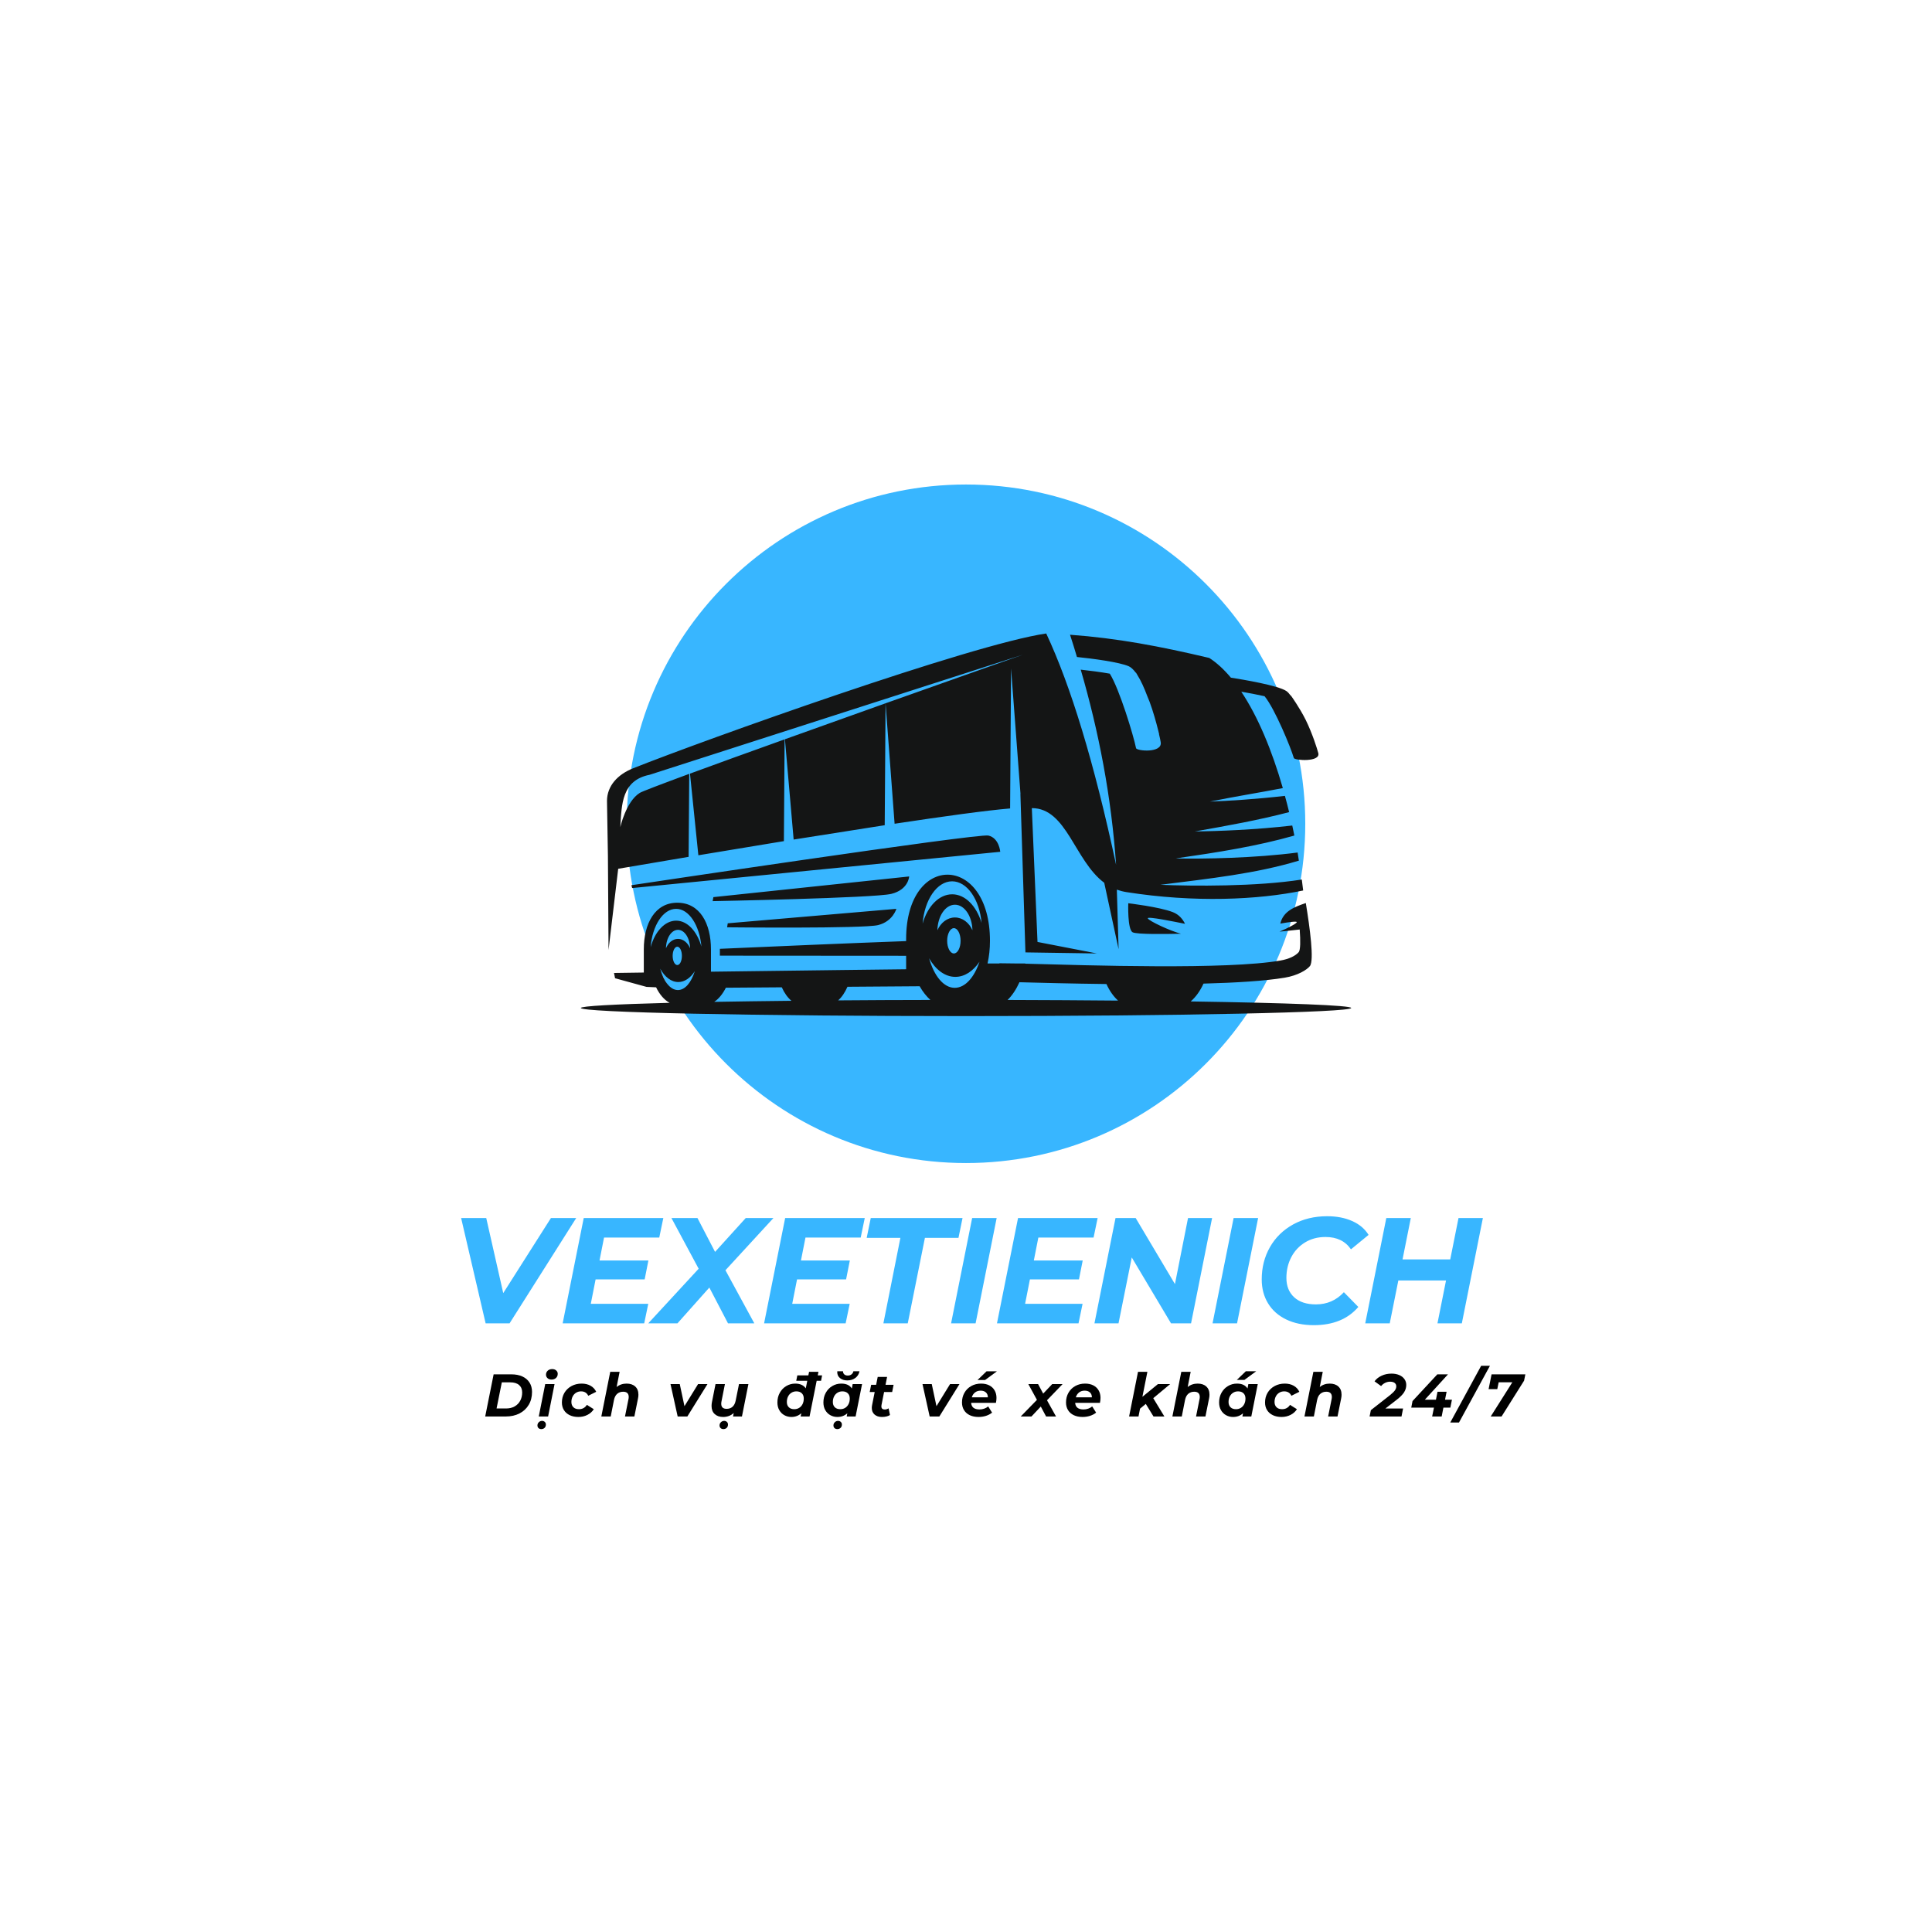 <svg xmlns="http://www.w3.org/2000/svg" xmlns:xlink="http://www.w3.org/1999/xlink" width="500" zoomAndPan="magnify" viewBox="0 0 375 375" height="500" preserveAspectRatio="xMidYMid meet" version="1.0"><defs><g/><clipPath id="5356418802"><path d="M 121.648 94.043 L 253.352 94.043 L 253.352 225.746 L 121.648 225.746 Z M 121.648 94.043 " clip-rule="nonzero"/></clipPath><clipPath id="3543317f18"><path d="M 187.5 94.043 C 151.133 94.043 121.648 123.527 121.648 159.895 C 121.648 196.262 151.133 225.746 187.5 225.746 C 223.867 225.746 253.352 196.262 253.352 159.895 C 253.352 123.527 223.867 94.043 187.5 94.043 Z M 187.5 94.043 " clip-rule="nonzero"/></clipPath><clipPath id="4de6c3714b"><path d="M 112.742 122.957 L 262.273 122.957 L 262.273 197.207 L 112.742 197.207 Z M 112.742 122.957 " clip-rule="nonzero"/></clipPath></defs><g clip-path="url(#5356418802)"><g clip-path="url(#3543317f18)"><path fill="#38b6ff" d="M 121.648 94.043 L 253.352 94.043 L 253.352 225.746 L 121.648 225.746 Z M 121.648 94.043 " fill-opacity="1" fill-rule="nonzero"/></g></g><g clip-path="url(#4de6c3714b)"><path fill="#141515" d="M 152.293 143.512 L 152.152 163.262 C 146.246 164.227 140.543 165.168 135.551 166.008 L 133.926 150.16 C 138.914 148.32 145.371 145.988 152.293 143.512 Z M 171.887 136.508 L 171.723 160.172 C 166.023 161.055 159.973 162.016 154.047 162.957 L 152.355 143.488 C 158.773 141.199 165.555 138.781 171.887 136.508 Z M 138.465 174.133 L 176.469 170.121 C 176.469 170.121 176.348 172.68 173.008 173.5 C 169.648 174.316 138.324 174.91 138.324 174.91 Z M 141.254 179.211 L 173.984 176.406 C 173.984 176.406 173.312 178.84 170.441 179.559 C 167.551 180.273 141.133 179.988 141.133 179.988 Z M 122.559 171.82 C 122.559 171.82 189.727 161.73 191.848 162.18 C 193.945 162.668 194.148 165.332 194.148 165.332 L 122.703 172.371 Z M 218.996 175.32 C 218.996 175.32 224.984 176.016 227.629 177.039 C 228.871 177.512 229.586 178.453 230.012 179.312 C 228.281 178.965 222.621 177.797 222.785 178.246 C 222.945 178.738 227.203 180.727 229.219 181.234 C 226.512 181.297 220.605 181.398 219.832 180.949 C 218.812 180.355 218.996 175.32 218.996 175.32 Z M 217.02 194.215 C 216.125 193.414 215.371 192.332 214.758 191 C 207.914 190.918 201.766 190.754 197.875 190.652 C 197.242 192.043 196.469 193.211 195.574 194.09 C 203.109 194.113 210.32 194.152 217.02 194.215 Z M 162.68 194.172 C 168.363 194.133 174.371 194.09 180.586 194.09 C 179.832 193.395 179.117 192.516 178.527 191.473 L 178.508 191.43 L 164.492 191.531 C 164.004 192.637 163.395 193.559 162.68 194.172 Z M 138.629 194.461 C 143.168 194.379 148.203 194.316 153.617 194.254 C 152.887 193.641 152.234 192.738 151.746 191.637 L 140.891 191.715 C 140.277 192.926 139.504 193.887 138.629 194.461 Z M 193.984 186.969 C 194.738 186.969 195.816 186.988 197.121 187.008 L 198.996 187.008 L 198.996 187.051 C 211.316 187.379 238.281 188.258 248.547 186.434 C 250.195 186.148 251.461 185.535 252.09 184.797 C 252.418 184.367 252.438 182.629 252.273 180.418 C 250.238 180.664 248.363 180.828 248.363 180.828 C 250.035 180.113 251.602 179.293 251.703 179.004 C 251.785 178.758 250.238 178.965 248.508 179.27 C 249.078 176.836 251.297 176.016 253.457 175.281 C 254.25 180.113 255.105 186.457 254.25 187.52 C 253.699 188.215 251.949 189.344 249.34 189.773 C 245.512 190.406 239.852 190.754 233.598 190.918 C 232.945 192.352 232.09 193.539 231.113 194.379 C 249.953 194.664 262.273 195.137 262.273 195.648 C 262.273 196.508 228.668 197.223 187.508 197.223 C 146.328 197.223 112.742 196.508 112.742 195.648 C 112.742 195.277 119.219 194.93 129.973 194.645 C 128.934 194.09 128.02 193.027 127.348 191.637 L 125.492 191.555 L 119.383 189.875 L 119.18 188.852 L 124.961 188.77 L 124.961 184.574 C 124.961 184.449 124.961 184.367 124.961 184.266 C 124.961 179.27 127.121 175.199 131.48 175.219 C 135.859 175.219 137.996 179.27 137.996 184.266 C 137.996 184.367 137.996 184.492 137.996 184.594 L 137.996 188.605 L 163.742 188.277 L 175.879 188.133 L 175.879 185.516 L 139.73 185.492 L 139.73 184.164 C 150.379 183.691 164.211 183.098 175.879 182.668 L 175.879 182.281 C 175.879 165.434 192.152 165.66 192.152 182.629 C 192.152 184.164 191.988 185.637 191.684 187.008 L 193.984 187.008 Z M 190.117 186.68 C 189.098 189.73 187.324 191.738 185.309 191.738 C 183.172 191.738 181.297 189.426 180.34 186.004 C 181.602 188.215 183.414 189.609 185.43 189.609 C 187.242 189.609 188.871 188.504 190.117 186.68 Z M 185.352 175.605 C 187.203 175.605 188.691 177.82 188.75 180.559 C 188.098 179.086 186.816 178.082 185.352 178.082 C 183.883 178.082 182.602 179.086 181.949 180.559 C 182.012 177.82 183.496 175.605 185.352 175.605 Z M 185.145 185.066 C 185.879 185.066 186.449 183.961 186.449 182.609 C 186.449 181.258 185.879 180.152 185.145 180.152 C 184.434 180.152 183.844 181.258 183.844 182.609 C 183.844 183.961 184.434 185.066 185.145 185.066 Z M 131.602 180.48 C 132.863 180.48 133.902 182.055 133.945 184.062 C 133.496 182.977 132.602 182.238 131.602 182.238 C 130.582 182.238 129.707 182.977 129.262 184.062 C 129.301 182.055 130.32 180.48 131.602 180.48 Z M 131.238 176.406 C 133.723 176.406 135.777 179.578 136.145 183.734 C 135.289 180.746 133.414 178.699 131.238 178.699 C 129.035 178.699 127.121 180.828 126.285 183.855 C 126.613 179.66 128.688 176.406 131.238 176.406 Z M 131.461 187.316 C 131.969 187.316 132.355 186.516 132.355 185.535 C 132.355 184.551 131.969 183.754 131.461 183.754 C 130.969 183.754 130.562 184.551 130.562 185.535 C 130.562 186.516 130.969 187.316 131.461 187.316 Z M 134.859 188.504 C 134.168 190.715 132.969 192.168 131.582 192.168 C 130.094 192.168 128.812 190.488 128.141 188.012 C 129.016 189.609 130.258 190.613 131.664 190.613 C 132.887 190.613 134.027 189.812 134.859 188.504 Z M 184.801 171.062 C 187.711 171.062 190.117 174.562 190.523 179.129 C 189.523 175.852 187.348 173.582 184.82 173.582 C 182.234 173.582 180.035 175.934 179.078 179.27 C 179.441 174.645 181.867 171.062 184.801 171.062 Z M 117.996 166.129 L 117.816 155.445 C 117.836 152.559 119.852 150.328 122.906 149.117 C 136.734 143.613 188.484 125.086 203.07 122.957 C 207.812 133.07 212.355 147.91 216.633 167.867 C 215.719 154.668 213.293 142.078 209.77 129.98 C 211.5 130.164 213.66 130.449 215.41 130.758 C 217.285 133.746 220.035 142.836 220.504 145.207 C 220.605 145.781 225.676 146.234 225.289 144.043 C 225.246 143.715 225.125 143.184 224.961 142.488 L 224.984 142.488 C 224.984 142.488 224.922 142.219 224.801 141.75 C 224.414 140.195 223.844 138.148 223.148 136.246 C 222.988 135.855 222.844 135.465 222.68 135.098 C 222.113 133.582 221.457 132.109 220.766 131.023 C 220.605 130.738 220.504 130.574 220.504 130.574 L 220.441 130.551 C 219.992 129.957 219.547 129.527 219.098 129.324 C 217.242 128.504 212.012 127.828 209.035 127.523 C 208.609 126.07 208.16 124.637 207.691 123.203 C 216.938 123.879 225.086 125.434 234.719 127.707 C 236.184 128.648 237.59 129.957 238.914 131.535 C 241.156 131.883 248.059 133.031 249.688 134.133 C 249.953 134.32 250.238 134.625 250.523 135.016 L 250.582 135.035 C 250.582 135.035 252.191 137.246 253.434 139.723 C 254.719 142.344 255.637 145.25 255.879 146.172 C 256.348 147.973 251.254 147.605 251.133 147.133 C 250.562 145.148 247.445 137.555 245.453 135.137 C 244.023 134.812 242.355 134.504 240.93 134.258 C 244.148 139.066 246.879 145.617 248.996 152.969 C 244.473 153.848 239.789 154.586 234.859 155.586 C 238.363 155.465 243.801 155.117 249.402 154.48 C 249.688 155.527 249.973 156.57 250.219 157.633 C 244.434 159.148 238.363 160.254 231.93 161.379 C 236.328 161.34 243.762 161.055 250.828 160.234 C 250.973 160.891 251.094 161.543 251.234 162.18 C 243.984 164.246 236.43 165.434 228.199 166.621 C 233.598 166.742 243.598 166.559 251.867 165.473 C 251.949 166.008 252.031 166.52 252.109 167.051 C 243.68 169.59 234.922 170.508 225.227 171.738 C 231.461 172.004 243.902 172.105 252.68 170.715 C 252.762 171.41 252.863 172.125 252.945 172.844 C 244.25 174.664 231.805 175.238 218.609 173.152 C 217.957 173.047 217.348 172.883 216.777 172.68 L 217.121 184.246 L 214.332 171.348 C 208.547 167.031 207.059 156.855 200.277 156.855 L 201.379 182.832 L 212.906 185.066 L 199.035 184.859 L 198.059 154.113 L 198.078 154.113 L 196.246 129.754 L 196.062 156.918 C 191.418 157.309 183.129 158.453 173.641 159.887 L 171.887 136.508 C 186.387 131.352 198.547 127.074 198.547 127.074 L 126.082 150.387 C 120.664 151.473 120.664 156.121 120.402 160.543 C 120.402 160.543 121.5 155.586 124.168 153.91 C 124.473 153.684 128.18 152.27 133.781 150.203 L 133.66 166.312 C 127.469 167.359 122.559 168.195 119.992 168.629 L 118.117 184.391 L 117.996 166.129 " fill-opacity="1" fill-rule="evenodd"/></g><g fill="#38b6ff" fill-opacity="1"><g transform="translate(87.253, 256.862)"><g><path d="M 24.59 -20.445 L 11.652 0 L 7.008 0 L 2.25 -20.445 L 7.125 -20.445 L 10.426 -5.871 L 19.684 -20.445 Z M 24.59 -20.445 "/></g></g></g><g fill="#38b6ff" fill-opacity="1"><g transform="translate(108.364, 256.862)"><g><path d="M 8.879 -16.648 L 8.004 -12.207 L 17.492 -12.207 L 16.762 -8.527 L 7.242 -8.527 L 6.309 -3.797 L 17.465 -3.797 L 16.676 0 L 0.848 0 L 4.938 -20.445 L 20.387 -20.445 L 19.598 -16.648 Z M 8.879 -16.648 "/></g></g></g><g fill="#38b6ff" fill-opacity="1"><g transform="translate(127.285, 256.862)"><g><path d="M 13.523 -10.309 L 19.129 0 L 14.02 0 L 10.398 -6.949 L 4.207 0 L -1.461 0 L 8.324 -10.602 L 3.039 -20.445 L 8.09 -20.445 L 11.508 -13.871 L 17.465 -20.445 L 22.84 -20.445 Z M 13.523 -10.309 "/></g></g></g><g fill="#38b6ff" fill-opacity="1"><g transform="translate(147.462, 256.862)"><g><path d="M 8.879 -16.648 L 8.004 -12.207 L 17.492 -12.207 L 16.762 -8.527 L 7.242 -8.527 L 6.309 -3.797 L 17.465 -3.797 L 16.676 0 L 0.848 0 L 4.938 -20.445 L 20.387 -20.445 L 19.598 -16.648 Z M 8.879 -16.648 "/></g></g></g><g fill="#38b6ff" fill-opacity="1"><g transform="translate(166.383, 256.862)"><g><path d="M 8.383 -16.59 L 1.84 -16.59 L 2.629 -20.445 L 20.445 -20.445 L 19.656 -16.59 L 13.141 -16.59 L 9.812 0 L 5.082 0 Z M 8.383 -16.59 "/></g></g></g><g fill="#38b6ff" fill-opacity="1"><g transform="translate(183.757, 256.862)"><g><path d="M 4.938 -20.445 L 9.695 -20.445 L 5.605 0 L 0.848 0 Z M 4.938 -20.445 "/></g></g></g><g fill="#38b6ff" fill-opacity="1"><g transform="translate(192.663, 256.862)"><g><path d="M 8.879 -16.648 L 8.004 -12.207 L 17.492 -12.207 L 16.762 -8.527 L 7.242 -8.527 L 6.309 -3.797 L 17.465 -3.797 L 16.676 0 L 0.848 0 L 4.938 -20.445 L 20.387 -20.445 L 19.598 -16.648 Z M 8.879 -16.648 "/></g></g></g><g fill="#38b6ff" fill-opacity="1"><g transform="translate(211.584, 256.862)"><g><path d="M 23.684 -20.445 L 19.598 0 L 15.711 0 L 8.09 -12.793 L 5.52 0 L 0.848 0 L 4.938 -20.445 L 8.848 -20.445 L 16.473 -7.621 L 19.012 -20.445 Z M 23.684 -20.445 "/></g></g></g><g fill="#38b6ff" fill-opacity="1"><g transform="translate(234.506, 256.862)"><g><path d="M 4.938 -20.445 L 9.695 -20.445 L 5.605 0 L 0.848 0 Z M 4.938 -20.445 "/></g></g></g><g fill="#38b6ff" fill-opacity="1"><g transform="translate(243.412, 256.862)"><g><path d="M 11.594 0.352 C 9.551 0.352 7.762 -0.02 6.234 -0.758 C 4.707 -1.5 3.535 -2.539 2.715 -3.883 C 1.898 -5.227 1.488 -6.777 1.488 -8.527 C 1.488 -10.844 2.02 -12.934 3.082 -14.793 C 4.141 -16.652 5.637 -18.117 7.562 -19.188 C 9.492 -20.258 11.703 -20.793 14.195 -20.793 C 16.023 -20.793 17.641 -20.484 19.043 -19.859 C 20.445 -19.238 21.504 -18.34 22.227 -17.172 L 18.809 -14.367 C 17.719 -15.965 16.074 -16.762 13.871 -16.762 C 12.375 -16.762 11.051 -16.414 9.902 -15.711 C 8.75 -15.012 7.859 -14.059 7.227 -12.852 C 6.594 -11.645 6.277 -10.301 6.277 -8.82 C 6.277 -7.242 6.781 -5.992 7.781 -5.066 C 8.785 -4.141 10.191 -3.68 12.004 -3.68 C 14.164 -3.68 15.977 -4.469 17.434 -6.047 L 20.238 -3.184 C 18.215 -0.828 15.332 0.352 11.594 0.352 Z M 11.594 0.352 "/></g></g></g><g fill="#38b6ff" fill-opacity="1"><g transform="translate(264.143, 256.862)"><g><path d="M 23.684 -20.445 L 19.598 0 L 14.867 0 L 16.531 -8.324 L 7.273 -8.324 L 5.605 0 L 0.848 0 L 4.938 -20.445 L 9.695 -20.445 L 8.09 -12.414 L 17.348 -12.414 L 18.953 -20.445 Z M 23.684 -20.445 "/></g></g></g><g fill="#000000" fill-opacity="1"><g transform="translate(93.837, 274.938)"><g><path d="M 1.977 -8.18 L 5.398 -8.18 C 6.234 -8.18 6.953 -8.043 7.555 -7.766 C 8.16 -7.488 8.621 -7.094 8.945 -6.578 C 9.27 -6.066 9.43 -5.461 9.43 -4.77 C 9.43 -3.816 9.219 -2.98 8.789 -2.262 C 8.359 -1.539 7.762 -0.984 6.996 -0.59 C 6.227 -0.195 5.34 0 4.336 0 L 0.34 0 Z M 4.395 -1.555 C 5.031 -1.555 5.59 -1.688 6.059 -1.957 C 6.531 -2.227 6.891 -2.598 7.141 -3.066 C 7.391 -3.539 7.516 -4.07 7.516 -4.664 C 7.516 -5.277 7.316 -5.758 6.918 -6.105 C 6.52 -6.453 5.945 -6.625 5.188 -6.625 L 3.566 -6.625 L 2.547 -1.555 Z M 4.395 -1.555 "/></g></g></g><g fill="#000000" fill-opacity="1"><g transform="translate(104.353, 274.938)"><g><path d="M 1.473 -6.289 L 3.285 -6.289 L 2.035 0 L 0.223 0 Z M 2.688 -7.164 C 2.375 -7.164 2.121 -7.254 1.922 -7.438 C 1.723 -7.621 1.625 -7.848 1.625 -8.109 C 1.625 -8.422 1.734 -8.68 1.957 -8.887 C 2.18 -9.094 2.469 -9.199 2.828 -9.199 C 3.148 -9.199 3.406 -9.109 3.605 -8.934 C 3.805 -8.758 3.902 -8.543 3.902 -8.285 C 3.902 -7.949 3.789 -7.68 3.566 -7.473 C 3.34 -7.266 3.047 -7.164 2.688 -7.164 Z M 0.715 2.453 C 0.488 2.453 0.305 2.387 0.168 2.254 C 0.031 2.125 -0.035 1.949 -0.035 1.73 C -0.035 1.488 0.055 1.281 0.234 1.109 C 0.414 0.938 0.621 0.852 0.852 0.852 C 1.062 0.852 1.242 0.918 1.387 1.051 C 1.527 1.184 1.602 1.352 1.602 1.555 C 1.602 1.828 1.516 2.047 1.352 2.207 C 1.184 2.371 0.969 2.453 0.715 2.453 Z M 0.715 2.453 "/></g></g></g><g fill="#000000" fill-opacity="1"><g transform="translate(108.724, 274.938)"><g><path d="M 3.543 0.094 C 2.895 0.094 2.328 -0.023 1.848 -0.258 C 1.363 -0.492 0.992 -0.82 0.73 -1.246 C 0.469 -1.668 0.34 -2.16 0.34 -2.723 C 0.34 -3.418 0.504 -4.039 0.828 -4.594 C 1.156 -5.145 1.613 -5.582 2.195 -5.902 C 2.781 -6.223 3.441 -6.383 4.172 -6.383 C 4.844 -6.383 5.422 -6.242 5.906 -5.965 C 6.395 -5.691 6.758 -5.297 7 -4.793 L 5.457 -4.02 C 5.184 -4.59 4.719 -4.875 4.055 -4.875 C 3.695 -4.875 3.375 -4.785 3.09 -4.609 C 2.809 -4.434 2.586 -4.191 2.426 -3.879 C 2.266 -3.57 2.184 -3.215 2.184 -2.816 C 2.184 -2.387 2.312 -2.047 2.57 -1.793 C 2.828 -1.539 3.188 -1.414 3.645 -1.414 C 4.316 -1.414 4.832 -1.695 5.188 -2.254 L 6.531 -1.414 C 6.23 -0.938 5.812 -0.57 5.289 -0.305 C 4.762 -0.039 4.18 0.094 3.543 0.094 Z M 3.543 0.094 "/></g></g></g><g fill="#000000" fill-opacity="1"><g transform="translate(116.494, 274.938)"><g><path d="M 5.129 -6.383 C 5.832 -6.383 6.391 -6.195 6.801 -5.82 C 7.215 -5.445 7.422 -4.918 7.422 -4.23 C 7.422 -3.98 7.395 -3.73 7.34 -3.484 L 6.637 0 L 4.816 0 L 5.492 -3.367 C 5.523 -3.5 5.539 -3.641 5.539 -3.797 C 5.539 -4.125 5.449 -4.375 5.27 -4.547 C 5.09 -4.719 4.824 -4.805 4.465 -4.805 C 3.996 -4.805 3.609 -4.668 3.301 -4.398 C 2.992 -4.133 2.785 -3.727 2.676 -3.191 L 2.047 0 L 0.223 0 L 1.953 -8.672 L 3.773 -8.672 L 3.191 -5.715 C 3.727 -6.16 4.375 -6.383 5.129 -6.383 Z M 5.129 -6.383 "/></g></g></g><g fill="#000000" fill-opacity="1"><g transform="translate(125.433, 274.938)"><g/></g></g><g fill="#000000" fill-opacity="1"><g transform="translate(129.605, 274.938)"><g><path d="M 7.715 -6.289 L 3.809 0 L 1.93 0 L 0.539 -6.289 L 2.336 -6.289 L 3.25 -2 L 5.891 -6.289 Z M 7.715 -6.289 "/></g></g></g><g fill="#000000" fill-opacity="1"><g transform="translate(137.457, 274.938)"><g><path d="M 7.809 -6.289 L 6.555 0 L 4.828 0 L 4.957 -0.68 C 4.684 -0.422 4.371 -0.227 4.02 -0.098 C 3.668 0.027 3.301 0.094 2.91 0.094 C 2.223 0.094 1.676 -0.094 1.27 -0.469 C 0.859 -0.84 0.656 -1.367 0.656 -2.047 C 0.656 -2.301 0.684 -2.555 0.734 -2.805 L 1.426 -6.289 L 3.25 -6.289 L 2.582 -2.922 C 2.551 -2.773 2.535 -2.621 2.535 -2.465 C 2.535 -1.812 2.887 -1.484 3.586 -1.484 C 4.047 -1.484 4.426 -1.617 4.727 -1.887 C 5.027 -2.156 5.23 -2.559 5.34 -3.098 L 5.984 -6.289 Z M 2.957 2.453 C 2.73 2.453 2.551 2.387 2.414 2.254 C 2.277 2.125 2.207 1.949 2.207 1.73 C 2.207 1.488 2.297 1.281 2.477 1.109 C 2.656 0.938 2.863 0.852 3.098 0.852 C 3.309 0.852 3.484 0.918 3.629 1.051 C 3.773 1.184 3.844 1.352 3.844 1.555 C 3.844 1.828 3.762 2.047 3.594 2.207 C 3.426 2.371 3.215 2.453 2.957 2.453 Z M 2.957 2.453 "/></g></g></g><g fill="#000000" fill-opacity="1"><g transform="translate(146.349, 274.938)"><g/></g></g><g fill="#000000" fill-opacity="1"><g transform="translate(150.52, 274.938)"><g><path d="M 8.344 -8.672 L 6.613 0 L 4.887 0 L 5.012 -0.633 C 4.484 -0.148 3.84 0.094 3.086 0.094 C 2.594 0.094 2.145 -0.02 1.73 -0.246 C 1.316 -0.473 0.988 -0.797 0.742 -1.223 C 0.496 -1.645 0.375 -2.145 0.375 -2.723 C 0.375 -3.418 0.527 -4.043 0.836 -4.598 C 1.145 -5.156 1.562 -5.594 2.094 -5.906 C 2.621 -6.223 3.207 -6.383 3.844 -6.383 C 4.305 -6.383 4.707 -6.305 5.055 -6.148 C 5.402 -5.992 5.676 -5.762 5.879 -5.457 L 6.52 -8.672 Z M 3.645 -1.414 C 4.004 -1.414 4.324 -1.5 4.605 -1.676 C 4.887 -1.852 5.102 -2.098 5.258 -2.406 C 5.414 -2.719 5.492 -3.078 5.492 -3.484 C 5.492 -3.91 5.367 -4.25 5.113 -4.5 C 4.859 -4.75 4.508 -4.875 4.055 -4.875 C 3.695 -4.875 3.379 -4.785 3.098 -4.609 C 2.816 -4.434 2.598 -4.191 2.441 -3.879 C 2.285 -3.57 2.207 -3.211 2.207 -2.805 C 2.207 -2.375 2.336 -2.039 2.59 -1.789 C 2.844 -1.539 3.195 -1.414 3.645 -1.414 Z M 4.242 -7.98 L 9.047 -7.98 L 8.848 -6.93 L 4.031 -6.93 Z M 4.242 -7.98 "/></g></g></g><g fill="#000000" fill-opacity="1"><g transform="translate(159.471, 274.938)"><g><path d="M 7.855 -6.289 L 6.602 0 L 4.875 0 L 4.992 -0.621 C 4.469 -0.145 3.824 0.094 3.062 0.094 C 2.57 0.094 2.121 -0.02 1.707 -0.246 C 1.293 -0.473 0.965 -0.797 0.719 -1.223 C 0.473 -1.645 0.352 -2.145 0.352 -2.723 C 0.352 -3.418 0.504 -4.043 0.812 -4.598 C 1.121 -5.156 1.539 -5.594 2.07 -5.906 C 2.598 -6.223 3.184 -6.383 3.82 -6.383 C 4.789 -6.383 5.469 -6.066 5.867 -5.434 L 6.031 -6.289 Z M 3.621 -1.414 C 3.98 -1.414 4.301 -1.5 4.582 -1.676 C 4.863 -1.852 5.078 -2.098 5.234 -2.406 C 5.391 -2.719 5.469 -3.078 5.469 -3.484 C 5.469 -3.91 5.344 -4.25 5.09 -4.5 C 4.836 -4.75 4.484 -4.875 4.031 -4.875 C 3.672 -4.875 3.355 -4.785 3.074 -4.609 C 2.793 -4.434 2.574 -4.191 2.418 -3.879 C 2.262 -3.57 2.184 -3.211 2.184 -2.805 C 2.184 -2.375 2.312 -2.039 2.566 -1.789 C 2.82 -1.539 3.172 -1.414 3.621 -1.414 Z M 3.051 2.453 C 2.824 2.453 2.645 2.387 2.508 2.254 C 2.371 2.125 2.301 1.949 2.301 1.73 C 2.301 1.488 2.391 1.281 2.57 1.109 C 2.75 0.938 2.957 0.852 3.191 0.852 C 3.402 0.852 3.578 0.918 3.723 1.051 C 3.867 1.184 3.938 1.352 3.938 1.555 C 3.938 1.828 3.855 2.047 3.688 2.207 C 3.52 2.371 3.309 2.453 3.051 2.453 Z M 4.98 -7 C 4.418 -7 3.953 -7.148 3.586 -7.438 C 3.223 -7.73 3.039 -8.117 3.039 -8.602 C 3.039 -8.68 3.043 -8.738 3.051 -8.777 L 4.16 -8.777 C 4.152 -8.527 4.234 -8.328 4.398 -8.176 C 4.566 -8.023 4.797 -7.945 5.082 -7.945 C 5.371 -7.945 5.613 -8.023 5.809 -8.176 C 6.004 -8.328 6.125 -8.527 6.172 -8.777 L 7.352 -8.777 C 7.25 -8.23 6.984 -7.801 6.555 -7.48 C 6.129 -7.16 5.602 -7 4.98 -7 Z M 4.98 -7 "/></g></g></g><g fill="#000000" fill-opacity="1"><g transform="translate(168.398, 274.938)"><g><path d="M 2.699 -2.219 C 2.684 -2.156 2.676 -2.074 2.676 -1.965 C 2.676 -1.559 2.898 -1.355 3.344 -1.355 C 3.582 -1.355 3.828 -1.43 4.078 -1.578 L 4.348 -0.281 C 3.941 -0.031 3.422 0.094 2.781 0.094 C 2.188 0.094 1.715 -0.062 1.355 -0.375 C 0.996 -0.688 0.816 -1.113 0.816 -1.66 C 0.816 -1.816 0.836 -2 0.875 -2.207 L 1.379 -4.746 L 0.41 -4.746 L 0.691 -6.148 L 1.66 -6.148 L 1.965 -7.68 L 3.785 -7.68 L 3.484 -6.148 L 5.047 -6.148 L 4.77 -4.746 L 3.203 -4.746 Z M 2.699 -2.219 "/></g></g></g><g fill="#000000" fill-opacity="1"><g transform="translate(174.346, 274.938)"><g/></g></g><g fill="#000000" fill-opacity="1"><g transform="translate(178.517, 274.938)"><g><path d="M 7.715 -6.289 L 3.809 0 L 1.93 0 L 0.539 -6.289 L 2.336 -6.289 L 3.25 -2 L 5.891 -6.289 Z M 7.715 -6.289 "/></g></g></g><g fill="#000000" fill-opacity="1"><g transform="translate(186.37, 274.938)"><g><path d="M 7.047 -3.609 C 7.047 -3.324 7.012 -3.004 6.941 -2.652 L 2.129 -2.652 C 2.188 -1.797 2.73 -1.367 3.75 -1.367 C 4.07 -1.367 4.375 -1.418 4.668 -1.52 C 4.961 -1.621 5.215 -1.766 5.434 -1.953 L 6.195 -0.746 C 5.844 -0.469 5.441 -0.258 4.992 -0.117 C 4.539 0.023 4.062 0.094 3.566 0.094 C 2.918 0.094 2.352 -0.02 1.863 -0.25 C 1.379 -0.48 1.004 -0.809 0.742 -1.238 C 0.48 -1.668 0.352 -2.16 0.352 -2.723 C 0.352 -3.418 0.508 -4.043 0.824 -4.598 C 1.141 -5.156 1.578 -5.594 2.141 -5.906 C 2.699 -6.223 3.34 -6.383 4.055 -6.383 C 4.664 -6.383 5.191 -6.27 5.641 -6.043 C 6.086 -5.816 6.434 -5.492 6.68 -5.07 C 6.926 -4.652 7.047 -4.164 7.047 -3.609 Z M 3.973 -5.012 C 3.547 -5.012 3.184 -4.898 2.887 -4.668 C 2.59 -4.438 2.379 -4.121 2.254 -3.715 L 5.375 -3.715 C 5.375 -4.121 5.25 -4.438 4.996 -4.668 C 4.742 -4.898 4.402 -5.012 3.973 -5.012 Z M 5.117 -8.766 L 7.129 -8.766 L 4.84 -7.082 L 3.367 -7.082 Z M 5.117 -8.766 "/></g></g></g><g fill="#000000" fill-opacity="1"><g transform="translate(194.572, 274.938)"><g/></g></g><g fill="#000000" fill-opacity="1"><g transform="translate(198.744, 274.938)"><g><path d="M 4.477 -3.145 L 6.23 0 L 4.301 0 L 3.273 -1.93 L 1.461 0 L -0.621 0 L 2.523 -3.227 L 0.852 -6.289 L 2.746 -6.289 L 3.738 -4.441 L 5.492 -6.289 L 7.504 -6.289 Z M 4.477 -3.145 "/></g></g></g><g fill="#000000" fill-opacity="1"><g transform="translate(206.561, 274.938)"><g><path d="M 7.047 -3.609 C 7.047 -3.324 7.012 -3.004 6.941 -2.652 L 2.129 -2.652 C 2.188 -1.797 2.73 -1.367 3.75 -1.367 C 4.07 -1.367 4.375 -1.418 4.668 -1.52 C 4.961 -1.621 5.215 -1.766 5.434 -1.953 L 6.195 -0.746 C 5.844 -0.469 5.441 -0.258 4.992 -0.117 C 4.539 0.023 4.062 0.094 3.566 0.094 C 2.918 0.094 2.352 -0.02 1.863 -0.25 C 1.379 -0.48 1.004 -0.809 0.742 -1.238 C 0.48 -1.668 0.352 -2.16 0.352 -2.723 C 0.352 -3.418 0.508 -4.043 0.824 -4.598 C 1.141 -5.156 1.578 -5.594 2.141 -5.906 C 2.699 -6.223 3.34 -6.383 4.055 -6.383 C 4.664 -6.383 5.191 -6.27 5.641 -6.043 C 6.086 -5.816 6.434 -5.492 6.68 -5.07 C 6.926 -4.652 7.047 -4.164 7.047 -3.609 Z M 3.973 -5.012 C 3.547 -5.012 3.184 -4.898 2.887 -4.668 C 2.59 -4.438 2.379 -4.121 2.254 -3.715 L 5.375 -3.715 C 5.375 -4.121 5.25 -4.438 4.996 -4.668 C 4.742 -4.898 4.402 -5.012 3.973 -5.012 Z M 3.973 -5.012 "/></g></g></g><g fill="#000000" fill-opacity="1"><g transform="translate(214.764, 274.938)"><g/></g></g><g fill="#000000" fill-opacity="1"><g transform="translate(218.935, 274.938)"><g><path d="M 4.91 -3.555 L 7.07 0 L 4.957 0 L 3.461 -2.441 L 2.348 -1.52 L 2.047 0 L 0.223 0 L 1.953 -8.672 L 3.773 -8.672 L 2.805 -3.82 L 5.82 -6.289 L 8.191 -6.289 Z M 4.91 -3.555 "/></g></g></g><g fill="#000000" fill-opacity="1"><g transform="translate(227.337, 274.938)"><g><path d="M 5.129 -6.383 C 5.832 -6.383 6.391 -6.195 6.801 -5.82 C 7.215 -5.445 7.422 -4.918 7.422 -4.23 C 7.422 -3.98 7.395 -3.73 7.34 -3.484 L 6.637 0 L 4.816 0 L 5.492 -3.367 C 5.523 -3.5 5.539 -3.641 5.539 -3.797 C 5.539 -4.125 5.449 -4.375 5.27 -4.547 C 5.09 -4.719 4.824 -4.805 4.465 -4.805 C 3.996 -4.805 3.609 -4.668 3.301 -4.398 C 2.992 -4.133 2.785 -3.727 2.676 -3.191 L 2.047 0 L 0.223 0 L 1.953 -8.672 L 3.773 -8.672 L 3.191 -5.715 C 3.727 -6.16 4.375 -6.383 5.129 -6.383 Z M 5.129 -6.383 "/></g></g></g><g fill="#000000" fill-opacity="1"><g transform="translate(236.276, 274.938)"><g><path d="M 7.855 -6.289 L 6.602 0 L 4.875 0 L 4.992 -0.621 C 4.469 -0.145 3.824 0.094 3.062 0.094 C 2.57 0.094 2.121 -0.02 1.707 -0.246 C 1.293 -0.473 0.965 -0.797 0.719 -1.223 C 0.473 -1.645 0.352 -2.145 0.352 -2.723 C 0.352 -3.418 0.504 -4.043 0.812 -4.598 C 1.121 -5.156 1.539 -5.594 2.07 -5.906 C 2.598 -6.223 3.184 -6.383 3.82 -6.383 C 4.789 -6.383 5.469 -6.066 5.867 -5.434 L 6.031 -6.289 Z M 3.621 -1.414 C 3.98 -1.414 4.301 -1.5 4.582 -1.676 C 4.863 -1.852 5.078 -2.098 5.234 -2.406 C 5.391 -2.719 5.469 -3.078 5.469 -3.484 C 5.469 -3.91 5.344 -4.25 5.09 -4.5 C 4.836 -4.75 4.484 -4.875 4.031 -4.875 C 3.672 -4.875 3.355 -4.785 3.074 -4.609 C 2.793 -4.434 2.574 -4.191 2.418 -3.879 C 2.262 -3.57 2.184 -3.211 2.184 -2.805 C 2.184 -2.375 2.312 -2.039 2.566 -1.789 C 2.82 -1.539 3.172 -1.414 3.621 -1.414 Z M 5.539 -8.777 L 7.551 -8.777 L 5.258 -7.094 L 3.785 -7.094 Z M 5.539 -8.777 "/></g></g></g><g fill="#000000" fill-opacity="1"><g transform="translate(245.203, 274.938)"><g><path d="M 3.543 0.094 C 2.895 0.094 2.328 -0.023 1.848 -0.258 C 1.363 -0.492 0.992 -0.82 0.73 -1.246 C 0.469 -1.668 0.34 -2.16 0.34 -2.723 C 0.34 -3.418 0.504 -4.039 0.828 -4.594 C 1.156 -5.145 1.613 -5.582 2.195 -5.902 C 2.781 -6.223 3.441 -6.383 4.172 -6.383 C 4.844 -6.383 5.422 -6.242 5.906 -5.965 C 6.395 -5.691 6.758 -5.297 7 -4.793 L 5.457 -4.02 C 5.184 -4.59 4.719 -4.875 4.055 -4.875 C 3.695 -4.875 3.375 -4.785 3.09 -4.609 C 2.809 -4.434 2.586 -4.191 2.426 -3.879 C 2.266 -3.57 2.184 -3.215 2.184 -2.816 C 2.184 -2.387 2.312 -2.047 2.57 -1.793 C 2.828 -1.539 3.188 -1.414 3.645 -1.414 C 4.316 -1.414 4.832 -1.695 5.188 -2.254 L 6.531 -1.414 C 6.23 -0.938 5.812 -0.57 5.289 -0.305 C 4.762 -0.039 4.18 0.094 3.543 0.094 Z M 3.543 0.094 "/></g></g></g><g fill="#000000" fill-opacity="1"><g transform="translate(252.973, 274.938)"><g><path d="M 5.129 -6.383 C 5.832 -6.383 6.391 -6.195 6.801 -5.82 C 7.215 -5.445 7.422 -4.918 7.422 -4.23 C 7.422 -3.98 7.395 -3.73 7.34 -3.484 L 6.637 0 L 4.816 0 L 5.492 -3.367 C 5.523 -3.5 5.539 -3.641 5.539 -3.797 C 5.539 -4.125 5.449 -4.375 5.27 -4.547 C 5.09 -4.719 4.824 -4.805 4.465 -4.805 C 3.996 -4.805 3.609 -4.668 3.301 -4.398 C 2.992 -4.133 2.785 -3.727 2.676 -3.191 L 2.047 0 L 0.223 0 L 1.953 -8.672 L 3.773 -8.672 L 3.191 -5.715 C 3.727 -6.16 4.375 -6.383 5.129 -6.383 Z M 5.129 -6.383 "/></g></g></g><g fill="#000000" fill-opacity="1"><g transform="translate(261.912, 274.938)"><g/></g></g><g fill="#000000" fill-opacity="1"><g transform="translate(266.083, 274.938)"><g><path d="M 2.816 -1.543 L 6.254 -1.543 L 5.949 0 L -0.246 0 L 0 -1.227 L 3.727 -4.148 C 4.18 -4.516 4.492 -4.824 4.668 -5.07 C 4.844 -5.32 4.934 -5.582 4.934 -5.855 C 4.934 -6.129 4.828 -6.348 4.621 -6.508 C 4.414 -6.672 4.117 -6.754 3.727 -6.754 C 3.402 -6.754 3.086 -6.68 2.781 -6.531 C 2.477 -6.387 2.211 -6.176 1.988 -5.902 L 0.715 -6.824 C 1.047 -7.285 1.508 -7.648 2.094 -7.918 C 2.676 -8.188 3.316 -8.32 4.008 -8.32 C 4.578 -8.32 5.078 -8.227 5.512 -8.039 C 5.941 -7.855 6.277 -7.594 6.516 -7.258 C 6.754 -6.922 6.871 -6.543 6.871 -6.125 C 6.871 -5.617 6.73 -5.141 6.449 -4.699 C 6.172 -4.254 5.684 -3.762 4.992 -3.227 Z M 2.816 -1.543 "/></g></g></g><g fill="#000000" fill-opacity="1"><g transform="translate(273.842, 274.938)"><g><path d="M 7.668 -1.719 L 6.324 -1.719 L 5.984 0 L 4.137 0 L 4.488 -1.719 L 0.082 -1.719 L 0.328 -2.992 L 5.141 -8.18 L 7.211 -8.18 L 2.723 -3.262 L 4.875 -3.262 L 5.176 -4.793 L 6.941 -4.793 L 6.637 -3.262 L 7.98 -3.262 Z M 7.668 -1.719 "/></g></g></g><g fill="#000000" fill-opacity="1"><g transform="translate(282.758, 274.938)"><g><path d="M 4.734 -9.84 L 6.438 -9.84 L 0.434 1.168 L -1.262 1.168 Z M 4.734 -9.84 "/></g></g></g><g fill="#000000" fill-opacity="1"><g transform="translate(288.203, 274.938)"><g><path d="M 7.867 -8.18 L 7.621 -6.953 L 3.25 0 L 1.145 0 L 5.34 -6.637 L 2.688 -6.637 L 2.418 -5.305 L 0.734 -5.305 L 1.309 -8.18 Z M 7.867 -8.18 "/></g></g></g></svg>